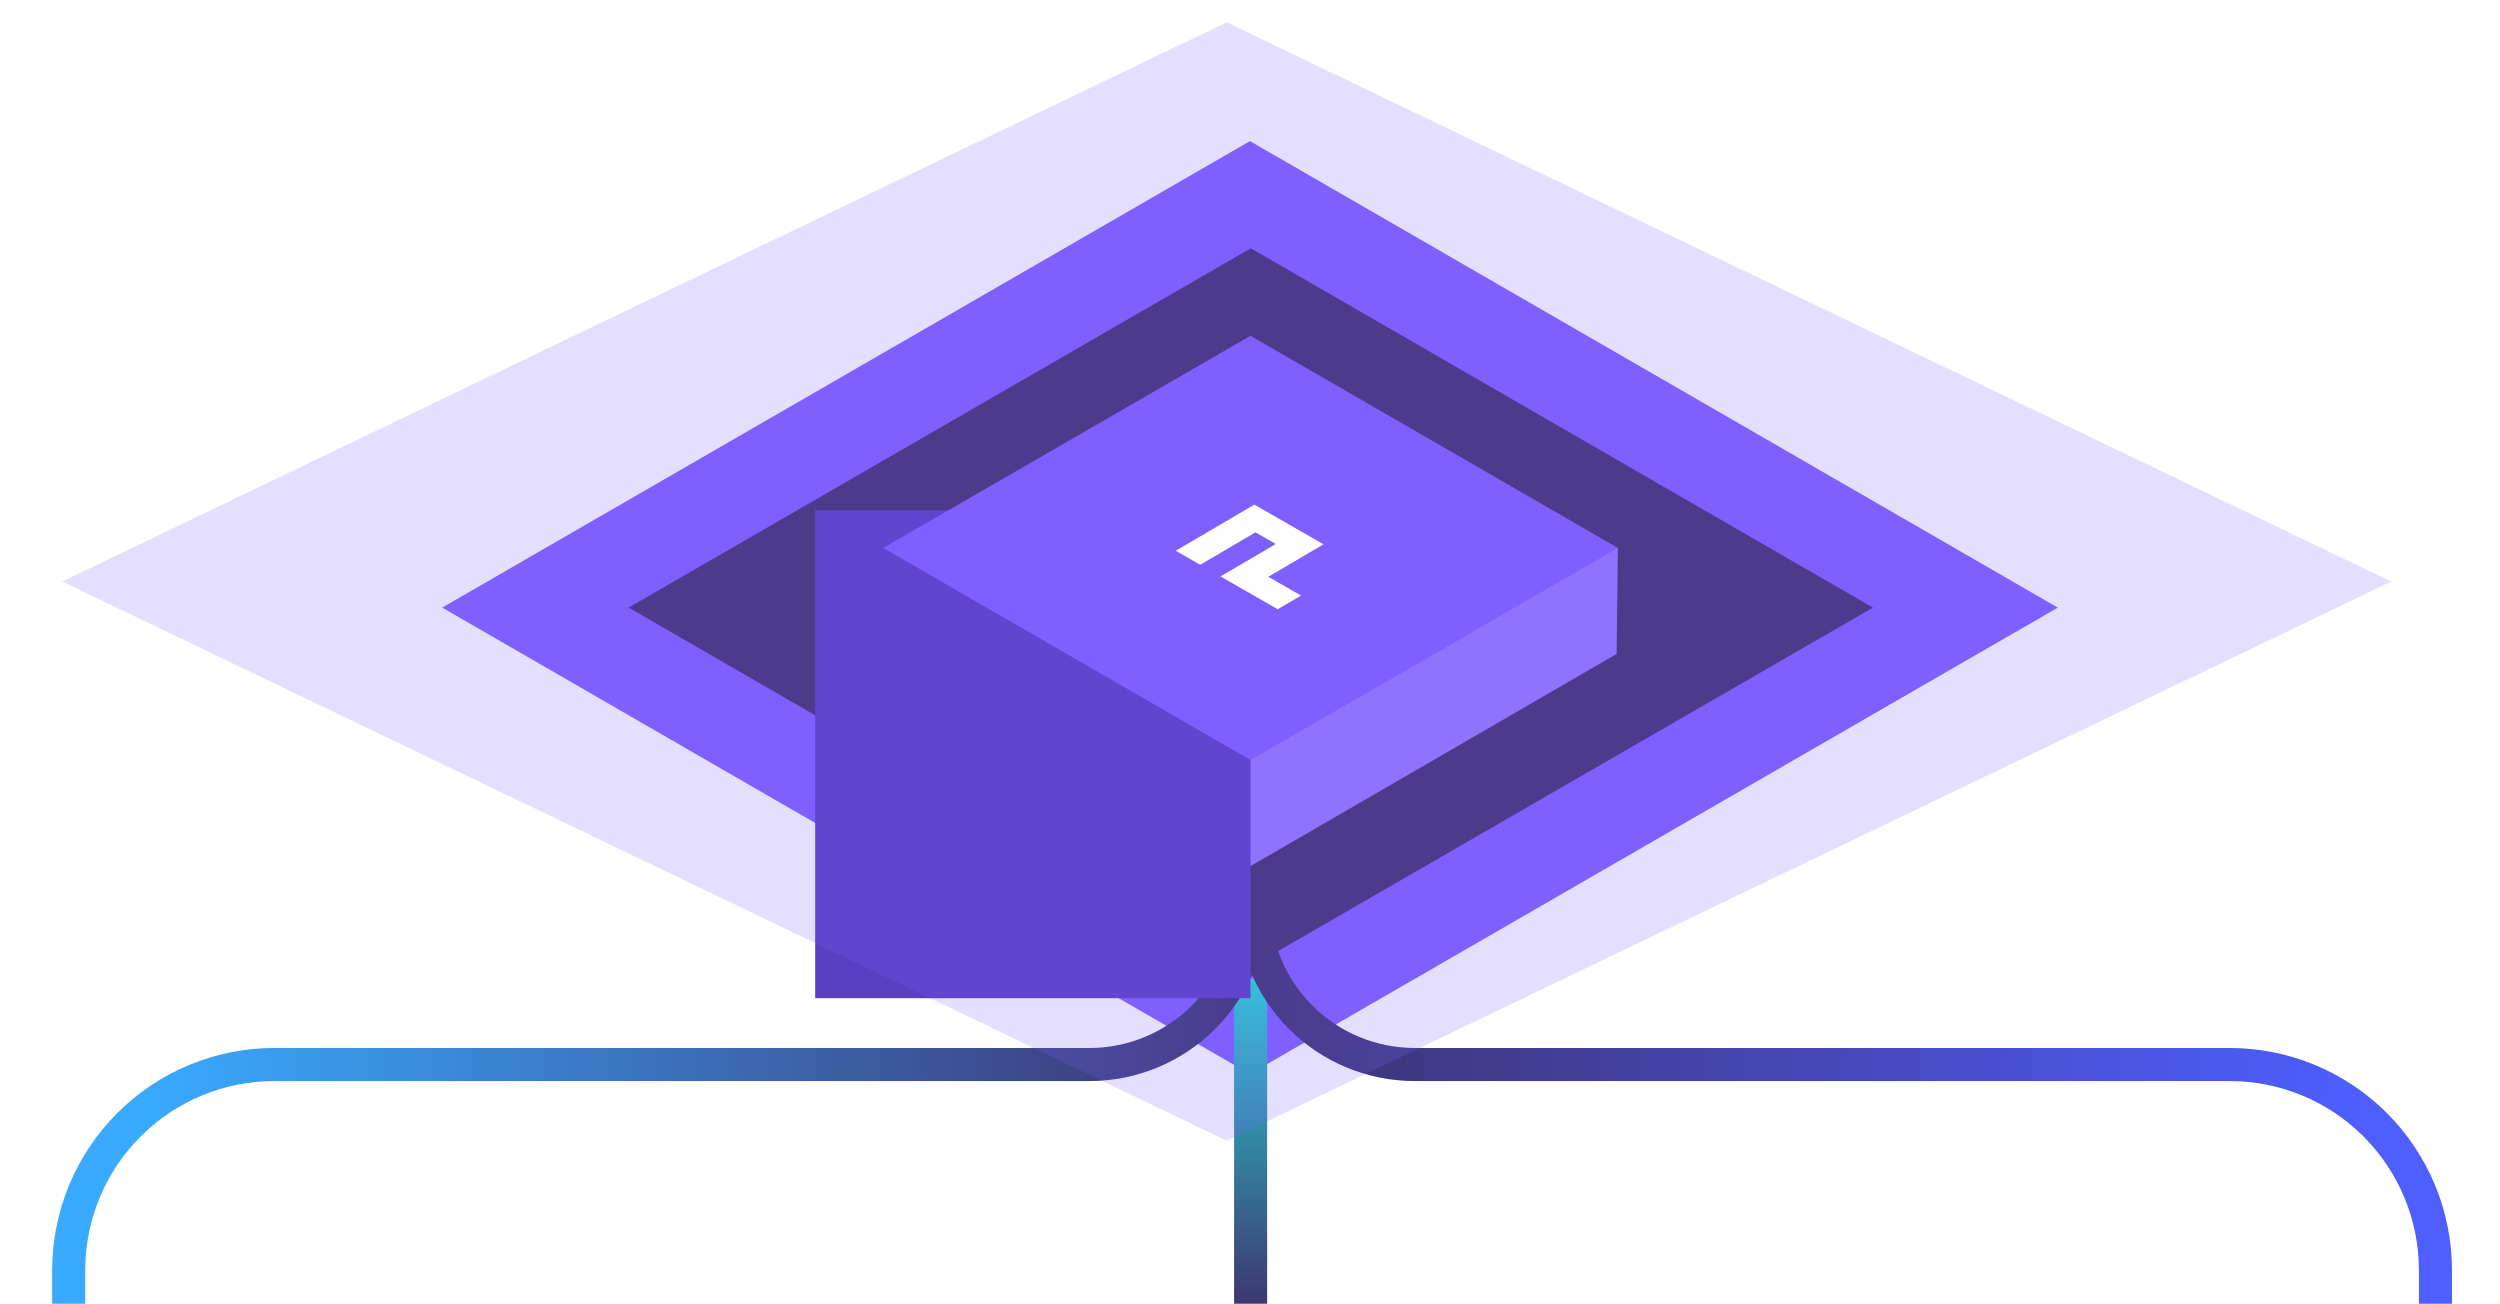 <svg width="907" height="473" viewBox="0 0 907 473" fill="none" xmlns="http://www.w3.org/2000/svg" xmlns:xlink="http://www.w3.org/1999/xlink">
	<desc>
			Created with Pixso.
	</desc>
	<defs>
		<filter id="filter_1_1944_dd" x="-77.447" y="-91.9" width="1044.992" height="605.729" filterUnits="userSpaceOnUse" color-interpolation-filters="sRGB">
			<feFlood flood-opacity="0" result="BackgroundImageFix"/>
			<feBlend mode="normal" in="SourceGraphic" in2="BackgroundImageFix" result="shape"/>
			<feGaussianBlur stdDeviation="33.333" result="effect_layerBlur_1"/>
		</filter>
		<clipPath id="clip1_1935">
			<rect id="Frame" width="907" height="473" fill="white" fill-opacity="0"/>
		</clipPath>
		<linearGradient id="paint_linear_1_1937_0" x1="447.725" y1="354.966" x2="447.725" y2="477.421" gradientUnits="userSpaceOnUse">
			<stop stop-color="#29D5D5"/>
			<stop offset="1" stop-color="#3D326E"/>
		</linearGradient>
		<linearGradient id="paint_linear_1_1938_0" x1="53.384" y1="423.879" x2="453.456" y2="411.488" gradientUnits="userSpaceOnUse">
			<stop stop-color="#39AAFF"/>
			<stop offset="1" stop-color="#3D326E"/>
		</linearGradient>
		<linearGradient id="paint_linear_1_1939_0" x1="855.008" y1="423.871" x2="455.365" y2="411.481" gradientUnits="userSpaceOnUse">
			<stop stop-color="#4E5EFF"/>
			<stop offset="1" stop-color="#3D326E"/>
		</linearGradient>
	</defs>
	<rect id="Frame" width="907" height="473" fill="#FFFFFF" fill-opacity="0"/>
	<g clip-path="url(#clip1_1935)">
		<path id="Vector" d="M160.428 220.435L453.485 389.653L746.572 220.444L453.485 51.195L160.428 220.435Z" fill="#7E5FFF" fill-opacity="1" fill-rule="evenodd"/>
		<path id="Vector" d="M453.725 354.966L453.725 477.421" stroke="url(#paint_linear_1_1937_0)" stroke-opacity="1" stroke-width="12"/>
		<path id="Vector" d="M453.725 327.726C453.725 343.236 447.564 358.111 436.598 369.079C425.632 380.046 410.759 386.208 395.25 386.208L99.543 386.208C79.753 386.208 60.773 394.07 46.779 408.066C32.785 422.062 24.923 441.044 24.923 460.837L24.923 473.496" stroke="url(#paint_linear_1_1938_0)" stroke-opacity="1" stroke-width="12"/>
		<path id="Vector" d="M454.776 327.726C454.776 343.236 460.937 358.111 471.903 369.079C482.869 380.046 497.742 386.208 513.251 386.208L808.958 386.208C828.748 386.208 847.728 394.07 861.722 408.066C875.716 422.062 883.578 441.044 883.578 460.837L883.578 473.496" stroke="url(#paint_linear_1_1939_0)" stroke-opacity="1" stroke-width="12"/>
		<path id="Vector" d="M228.068 220.432L453.776 350.762L679.509 220.44L453.776 90.086L228.068 220.432Z" fill="#3D326E" fill-opacity="1" fill-rule="evenodd"/>
		<path id="Vector" d="M320.417 198.792L320.417 237.652L453.693 314.223L586.505 237.256L586.965 198.796L320.417 198.792Z" fill="#9278FF" fill-opacity="1" fill-rule="evenodd"/>
		<path id="Vector" d="M295.747 185.11L453.691 185.11L453.691 362.149L295.747 362.149L295.747 185.11Z" fill="#593FC2" fill-opacity="1" fill-rule="evenodd"/>
		<g opacity="0.203" filter="url(#filter_1_1944_dd)">
			<path id="Vector" d="M22.553 210.976L445.028 413.829L867.545 210.988L445.028 8.1L22.553 210.976Z" fill="#7E5FFF" fill-opacity="1" fill-rule="evenodd"/>
		</g>
		<path id="Vector" d="M320.417 198.792L453.684 275.742L586.965 198.795L453.684 121.83L320.417 198.792Z" fill="#7E5FFF" fill-opacity="1" fill-rule="evenodd"/>
		<path id="Vector" d="M426.558 199.822L435.429 204.909L455.484 193.133L462.844 197.356L442.79 209.13L463.546 221.034L472.015 216.062L460.132 209.246L471.717 202.443L471.72 202.445L480.19 197.472L455.082 183.073L426.558 199.822Z" fill="#FEFEFE" fill-opacity="1" fill-rule="evenodd"/>
	</g>
</svg>

